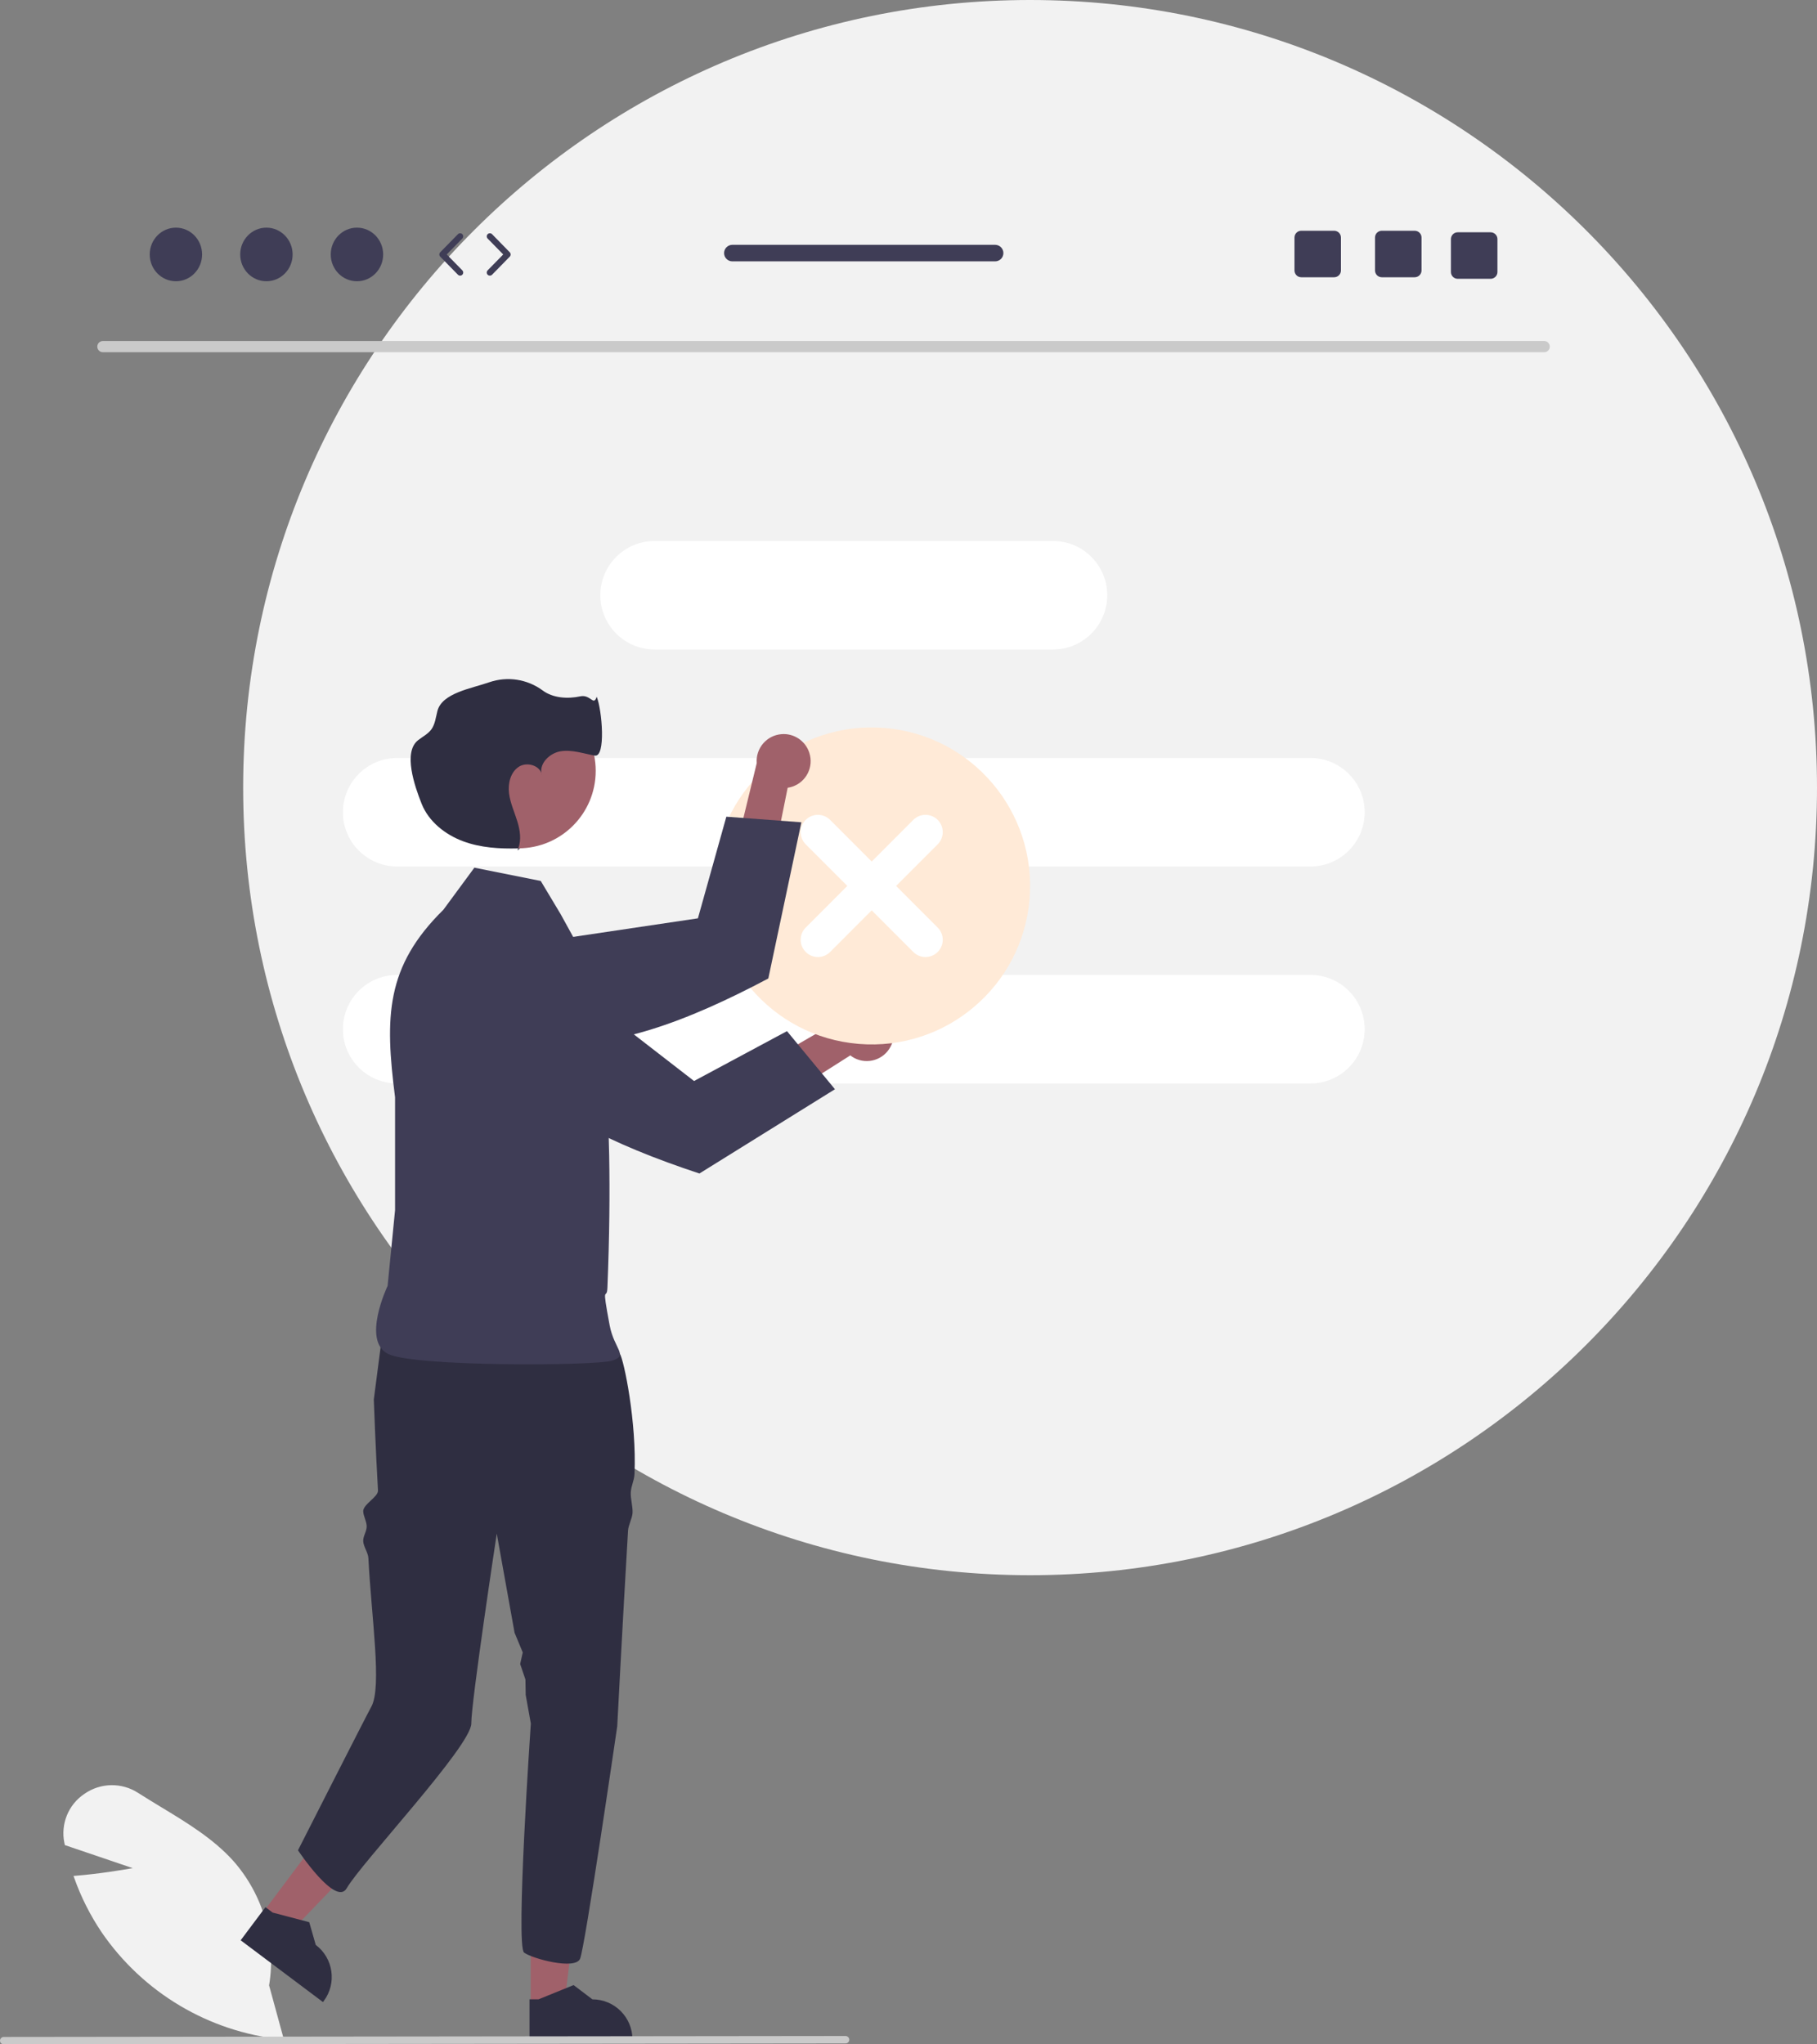<svg width="40" height="45" viewBox="0 0 40 45" fill="none" xmlns="http://www.w3.org/2000/svg">
<rect x="0" y="0" width="40" height="45" fill="#808080" stroke="none"/>
<g clip-path="url(#clip0_1_2269)">
<path d="M22.676 34.673C32.244 34.673 40 26.911 40 17.337C40 7.762 32.244 0 22.676 0C13.109 0 5.353 7.762 5.353 17.337C5.353 26.911 13.109 34.673 22.676 34.673Z" fill="#F2F2F2"/>
<path d="M33.997 7.753H2.262C2.194 7.752 2.14 7.695 2.142 7.627C2.143 7.561 2.196 7.508 2.262 7.506H33.997C34.065 7.508 34.119 7.564 34.117 7.632C34.116 7.698 34.063 7.752 33.997 7.753Z" fill="#CACACA"/>
<path d="M23.182 11.908H14.409C13.75 11.908 13.216 12.443 13.216 13.102V13.102C13.216 13.762 13.75 14.296 14.409 14.296H23.182C23.841 14.296 24.375 13.762 24.375 13.102C24.375 12.443 23.841 11.908 23.182 11.908Z" fill="white"/>
<path d="M8.742 16.685H28.849C29.508 16.685 30.042 17.219 30.042 17.879C30.042 18.538 29.508 19.073 28.849 19.073H8.742C8.083 19.073 7.549 18.538 7.549 17.879C7.549 17.219 8.083 16.685 8.742 16.685Z" fill="white"/>
<path d="M8.742 21.46H28.849C29.508 21.46 30.042 21.995 30.042 22.654C30.042 23.314 29.508 23.848 28.849 23.848H8.742C8.083 23.848 7.549 23.314 7.549 22.654C7.549 21.995 8.083 21.46 8.742 21.46Z" fill="white"/>
<path d="M6.25 44.895L6.203 44.89C4.597 44.725 3.146 43.861 2.234 42.528C1.984 42.156 1.782 41.755 1.633 41.333L1.618 41.293L1.661 41.289C2.169 41.248 2.691 41.162 2.922 41.121L1.428 40.614L1.418 40.57C1.33 40.153 1.503 39.724 1.857 39.487C2.211 39.238 2.681 39.23 3.044 39.467C3.207 39.571 3.377 39.674 3.541 39.774C4.107 40.116 4.692 40.47 5.13 40.955C5.795 41.704 6.087 42.714 5.924 43.702L6.25 44.895Z" fill="#F2F2F2"/>
<path d="M11.683 44.151L12.419 44.151L12.77 41.307L11.683 41.307L11.683 44.151Z" fill="#A0616A"/>
<path d="M11.657 44.92L13.923 44.92V44.891C13.923 44.404 13.528 44.009 13.041 44.009L12.627 43.695L11.855 44.009L11.657 44.009L11.657 44.92Z" fill="#2F2E41"/>
<path d="M5.779 42.109L6.369 42.551L8.354 40.487L7.484 39.834L5.779 42.109Z" fill="#A0616A"/>
<path d="M5.298 42.709L7.11 44.069L7.127 44.046C7.419 43.657 7.34 43.103 6.951 42.811L6.808 42.311L6.002 42.099L5.844 41.98L5.298 42.709Z" fill="#2F2E41"/>
<path d="M8.229 30.807C8.229 30.807 8.269 31.917 8.321 32.807C8.329 32.953 7.987 33.112 7.996 33.271C8.002 33.376 8.066 33.478 8.072 33.588C8.079 33.704 7.99 33.807 7.996 33.927C8.002 34.044 8.104 34.178 8.11 34.298C8.175 35.589 8.413 37.134 8.175 37.566C8.057 37.779 6.56 40.728 6.56 40.728C6.56 40.728 7.394 41.981 7.633 41.563C7.948 41.011 10.375 38.431 10.375 37.938C10.375 37.446 10.936 33.758 10.936 33.758L11.328 35.94L11.508 36.373L11.451 36.627L11.567 36.969L11.573 37.309L11.686 37.938C11.686 37.938 11.347 42.844 11.538 42.981C11.73 43.118 12.659 43.365 12.769 43.118C12.878 42.872 13.588 37.998 13.588 37.998C13.588 37.998 13.703 35.764 13.826 33.688C13.834 33.568 13.918 33.422 13.925 33.303C13.933 33.166 13.879 32.987 13.886 32.853C13.894 32.7 13.962 32.592 13.968 32.445C14.019 31.311 13.735 29.93 13.644 29.794C13.37 29.383 13.124 29.055 13.124 29.055C13.124 29.055 9.439 27.843 8.454 29.075L8.229 30.807Z" fill="#2F2E41"/>
<path d="M11.904 19.391L10.443 19.099L9.761 20.025C8.489 21.277 8.47 22.381 8.697 24.152V26.638L8.533 28.304C8.533 28.304 7.951 29.522 8.551 29.806C9.151 30.089 13.093 30.065 13.47 29.952C13.846 29.839 13.52 29.7 13.421 29.172C13.235 28.181 13.359 28.659 13.372 28.344C13.555 23.817 13.129 21.959 13.085 21.471L12.342 20.122L11.904 19.391Z" fill="#3F3D56"/>
<path d="M19.604 23.041C19.452 23.329 19.095 23.44 18.806 23.288C18.775 23.271 18.746 23.252 18.719 23.231L15.563 25.236L15.573 24.144L18.637 22.364C18.856 22.119 19.231 22.098 19.476 22.316C19.681 22.499 19.734 22.799 19.604 23.041Z" fill="#A0616A"/>
<path d="M10.751 20.655L10.392 20.617C10.06 20.583 9.734 20.725 9.534 20.992C9.457 21.093 9.402 21.209 9.372 21.333L9.372 21.334C9.281 21.706 9.423 22.095 9.73 22.322L10.971 23.238C11.841 24.415 13.478 25.196 15.397 25.831L18.381 23.976L17.325 22.697L15.279 23.795L12.237 21.439L12.235 21.437L11.078 20.691L10.751 20.655Z" fill="#3F3D56"/>
<path d="M11.411 18.673C12.352 18.673 13.114 17.91 13.114 16.968C13.114 16.027 12.352 15.263 11.411 15.263C10.47 15.263 9.707 16.027 9.707 16.968C9.707 17.91 10.47 18.673 11.411 18.673Z" fill="#A0616A"/>
<path d="M11.45 18.674C11.436 18.674 11.422 18.675 11.408 18.675C11.402 18.69 11.396 18.705 11.389 18.72L11.45 18.674Z" fill="#2F2E41"/>
<path d="M11.917 17.016C11.92 17.032 11.924 17.049 11.929 17.065C11.927 17.048 11.923 17.032 11.917 17.016Z" fill="#2F2E41"/>
<path d="M13.136 15.336C13.066 15.554 13.003 15.278 12.773 15.328C12.495 15.387 12.172 15.367 11.945 15.197C11.606 14.948 11.168 14.881 10.77 15.018C10.381 15.155 9.73 15.252 9.629 15.652C9.593 15.791 9.579 15.942 9.494 16.058C9.419 16.158 9.302 16.216 9.203 16.294C8.87 16.555 9.125 17.299 9.282 17.693C9.439 18.086 9.801 18.372 10.198 18.519C10.582 18.661 10.999 18.686 11.409 18.675C11.48 18.49 11.449 18.276 11.39 18.084C11.327 17.877 11.232 17.676 11.206 17.461C11.179 17.245 11.238 17 11.418 16.88C11.584 16.769 11.854 16.837 11.918 17.016C11.881 16.792 12.107 16.575 12.341 16.537C12.591 16.496 12.842 16.587 13.092 16.632C13.342 16.677 13.254 15.624 13.136 15.336Z" fill="#2F2E41"/>
<path d="M22.665 19.789C22.823 17.868 21.397 16.183 19.478 16.024C17.559 15.865 15.874 17.293 15.715 19.213C15.556 21.134 16.983 22.819 18.902 22.978C20.822 23.137 22.506 21.709 22.665 19.789Z" fill="#FFEAD7"/>
<path d="M20.106 18.047L19.19 18.964L18.274 18.047C18.126 17.899 17.885 17.899 17.737 18.047C17.589 18.196 17.589 18.436 17.737 18.585L18.653 19.501L17.737 20.418C17.589 20.566 17.589 20.807 17.738 20.955C17.886 21.103 18.126 21.103 18.274 20.955L19.19 20.038L20.106 20.955C20.254 21.103 20.494 21.103 20.643 20.954C20.791 20.806 20.791 20.566 20.643 20.418L19.727 19.501L20.643 18.585C20.791 18.436 20.791 18.196 20.643 18.047C20.494 17.899 20.254 17.899 20.106 18.047Z" fill="white"/>
<path d="M17.816 16.569C17.918 16.878 17.751 17.213 17.441 17.316C17.408 17.327 17.374 17.335 17.34 17.34L16.601 21.006L15.82 20.244L16.659 16.798C16.633 16.471 16.878 16.185 17.205 16.16C17.478 16.138 17.731 16.307 17.816 16.569Z" fill="#A0616A"/>
<path d="M9.966 21.311L9.69 21.544C9.435 21.76 9.312 22.093 9.366 22.423C9.386 22.548 9.431 22.669 9.499 22.776L9.5 22.777C9.706 23.099 10.084 23.267 10.461 23.202L11.98 22.94C13.432 23.126 15.128 22.485 16.914 21.538L17.642 18.1L15.99 17.977L15.364 20.214L11.559 20.78L11.557 20.78L10.217 21.099L9.966 21.311Z" fill="#3F3D56"/>
<path d="M18.615 44.979L0.081 45C0.036 45 -0 44.963 4.35226e-07 44.918C0 44.874 0.036 44.837 0.081 44.837L18.615 44.816C18.66 44.817 18.696 44.853 18.696 44.898C18.696 44.943 18.66 44.979 18.615 44.979Z" fill="#CACACA"/>
<path d="M3.873 6.191C4.191 6.191 4.449 5.927 4.449 5.601C4.449 5.275 4.191 5.011 3.873 5.011C3.554 5.011 3.296 5.275 3.296 5.601C3.296 5.927 3.554 6.191 3.873 6.191Z" fill="#3F3D56"/>
<path d="M5.865 6.191C6.183 6.191 6.442 5.927 6.442 5.601C6.442 5.275 6.183 5.011 5.865 5.011C5.546 5.011 5.288 5.275 5.288 5.601C5.288 5.927 5.546 6.191 5.865 6.191Z" fill="#3F3D56"/>
<path d="M7.858 6.191C8.177 6.191 8.435 5.927 8.435 5.601C8.435 5.275 8.177 5.011 7.858 5.011C7.539 5.011 7.281 5.275 7.281 5.601C7.281 5.927 7.539 6.191 7.858 6.191Z" fill="#3F3D56"/>
<path d="M10.129 6.067C10.111 6.067 10.094 6.06 10.081 6.047L9.691 5.649C9.665 5.622 9.665 5.58 9.691 5.553L10.081 5.155C10.107 5.128 10.15 5.128 10.177 5.154C10.204 5.18 10.204 5.224 10.178 5.25L9.835 5.601L10.178 5.951C10.204 5.978 10.204 6.021 10.177 6.048C10.164 6.061 10.146 6.067 10.129 6.067Z" fill="#3F3D56"/>
<path d="M10.784 6.067C10.767 6.067 10.75 6.061 10.736 6.048C10.709 6.021 10.709 5.978 10.735 5.951L11.078 5.601L10.735 5.251C10.709 5.224 10.709 5.18 10.736 5.154C10.763 5.128 10.806 5.128 10.833 5.155L11.222 5.553C11.248 5.58 11.248 5.622 11.222 5.649L10.833 6.047C10.819 6.06 10.802 6.067 10.784 6.067Z" fill="#3F3D56"/>
<path d="M31.143 5.079H30.42C30.337 5.079 30.27 5.146 30.27 5.229V5.953C30.27 6.036 30.337 6.103 30.42 6.103H31.143C31.226 6.103 31.294 6.036 31.294 5.953V5.229C31.294 5.146 31.226 5.079 31.143 5.079Z" fill="#3F3D56"/>
<path d="M29.37 5.079H28.646C28.564 5.079 28.497 5.146 28.497 5.229V5.953C28.497 6.036 28.564 6.103 28.646 6.103H29.37C29.453 6.103 29.52 6.036 29.52 5.953V5.229C29.52 5.146 29.453 5.079 29.37 5.079Z" fill="#3F3D56"/>
<path d="M32.814 5.113H32.091C32.008 5.113 31.941 5.18 31.941 5.263V5.988C31.941 6.07 32.008 6.137 32.091 6.137H32.814C32.897 6.137 32.965 6.07 32.965 5.988V5.263C32.965 5.18 32.897 5.113 32.814 5.113Z" fill="#3F3D56"/>
<path d="M21.907 5.389H16.122C16.022 5.389 15.94 5.471 15.94 5.571C15.94 5.671 16.022 5.753 16.122 5.753H21.907C22.007 5.753 22.089 5.671 22.089 5.571C22.089 5.471 22.007 5.389 21.907 5.389Z" fill="#3F3D56"/>
</g>
<defs>
<clipPath id="clip0_1_2269">
<rect width="40" height="45" fill="white"/>
</clipPath>
</defs>
</svg>
